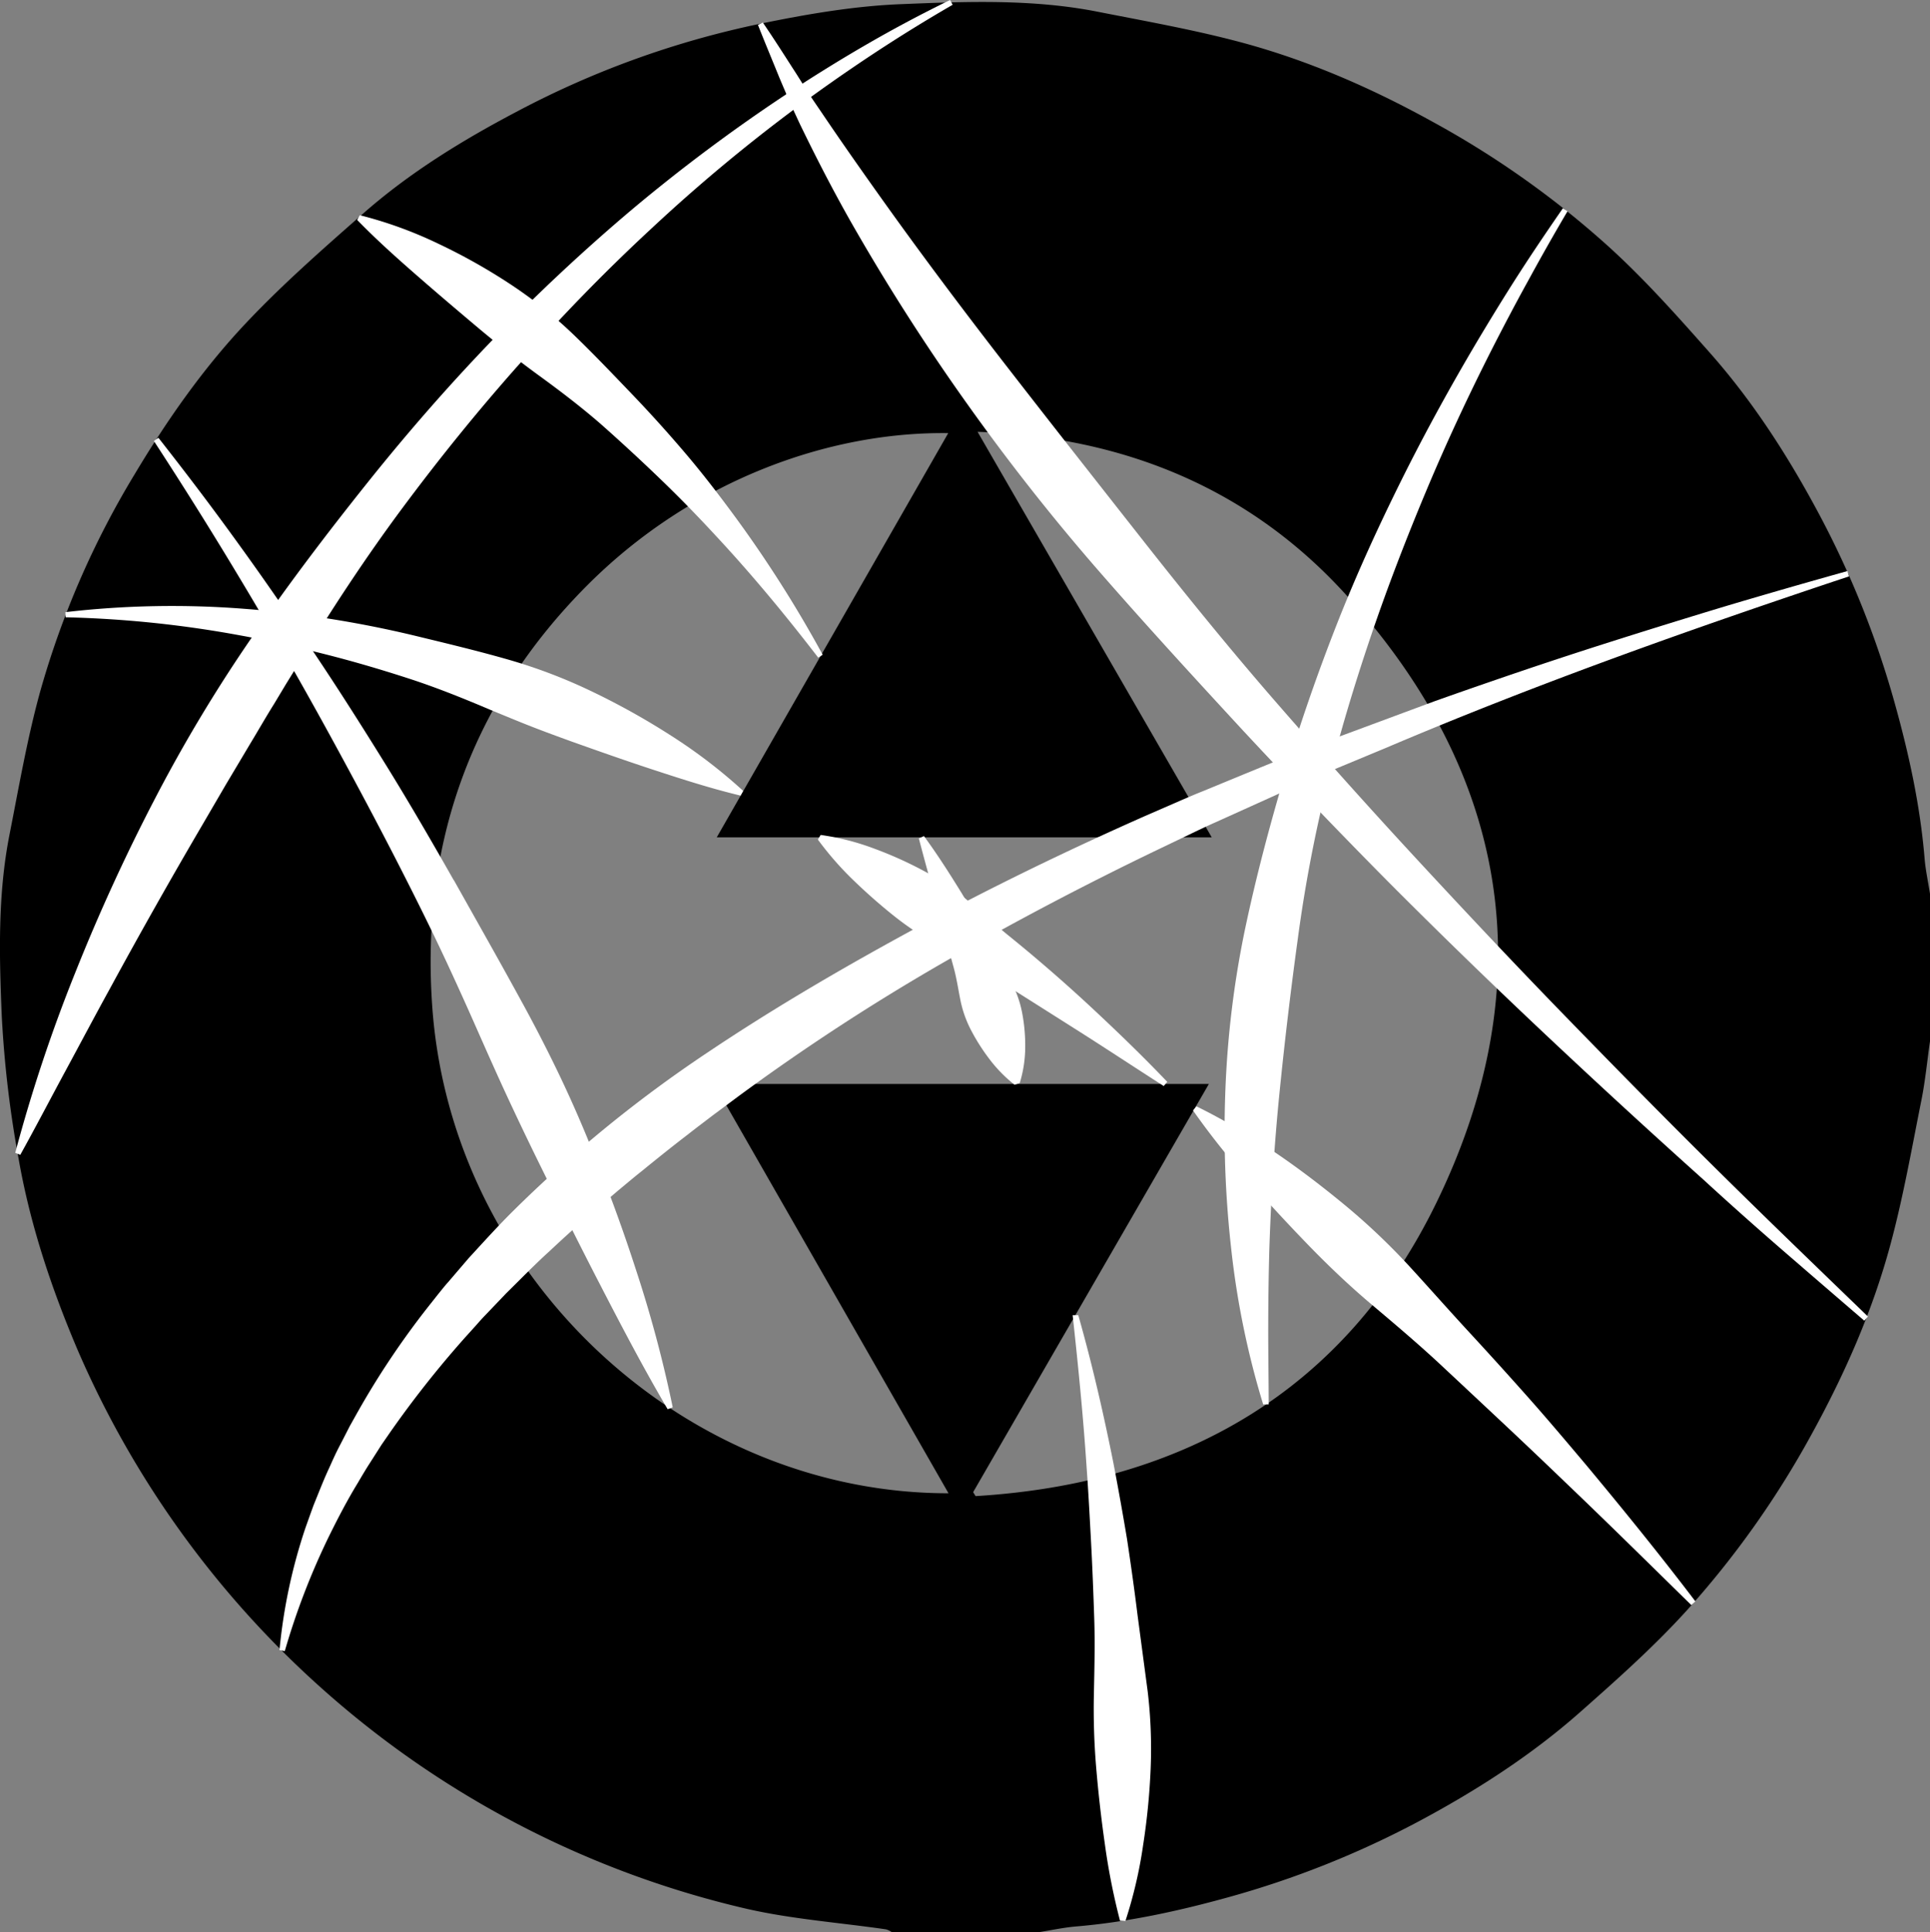 <svg xmlns="http://www.w3.org/2000/svg" viewBox="0 0 571.06 571.78"><rect x="0" y="0" width="571.06" height="571.78" fill="#808080" stroke="none"/><defs><style>.cls-1{fill:#fff;}</style></defs><title>Asset 3</title><g id="Layer_2" data-name="Layer 2"><g id="Layer_1-2" data-name="Layer 1"><path d="M307.51,571.78H263.86a6.06,6.06,0,0,0-1.66-.81c-13.73-2-27.68-3-41.15-6.06A285.11,285.11,0,0,1,95.28,499.72,286.33,286.33,0,0,1,22.94,399.43c-7.72-18.17-14-36.92-17.41-56.39a326,326,0,0,1-5-42.19c-.76-18-1.23-36,2.28-53.84,2.78-14.08,5.21-28.27,9-42.08a259.74,259.74,0,0,1,28-64.53c9.56-16,20.25-31.3,33-44.82,10.92-11.58,23-22.15,34.94-32.65,13.62-11.93,29-21.38,45-29.81A271.23,271.23,0,0,1,224.83,7.05c13.69-2.82,27.66-5.24,41.59-5.81,19.43-.79,39.05-1.58,58.36,2.23,14.2,2.8,28.5,5.33,42.47,9.07C387,17.85,405.71,26,423.69,35.93a272.76,272.76,0,0,1,52.6,37.34c10.56,9.63,20.14,20.4,29.63,31.13,12.9,14.57,23.36,30.92,32.49,48.07a276.92,276.92,0,0,1,22.32,56c4.15,14.92,7.43,30,8.72,45.48.29,3.54,1.06,7,1.61,10.56v43.65c-.83,5.79-1.39,11.64-2.53,17.37-2.84,14.19-5.34,28.49-9.09,42.45-5.29,19.78-13.51,38.45-23.39,56.43A273.51,273.51,0,0,1,498.72,477c-9.63,10.56-20.4,20.14-31.13,29.63-14.57,12.89-30.91,23.36-48,32.48a277,277,0,0,1-56,22.31c-14.92,4.14-30,7.43-45.47,8.71C314.52,570.46,311,571.23,307.51,571.78Zm-26.94-443.6c-35.66-.49-76.15,14.23-106.94,45.17-34.15,34.31-49.2,76.49-45.72,124.72,5.79,80.37,74.86,143.9,152.74,143.84-23.15-40.43-46.16-80.63-69.36-121.13h146.4l-69.75,120.8.72,1.17c61.29-3.69,109.17-31.09,136.28-86.68,31.79-65.2,21.88-127.18-27.26-180.7-28.37-30.9-65.32-46.11-108.43-47.58,23.35,40.43,46.18,80,69.28,120H212.08Z"/><path class="cls-1" d="M281.88,1.41q-12.11,7-23.74,14.69t-22.83,16a498.22,498.22,0,0,0-42.67,35.63,545.9,545.9,0,0,0-38.73,39.74c-12.3,13.8-23.93,28.19-34.93,43s-21.15,30.29-30.73,46.09l-3.63,5.89-3.56,5.93c-2.45,3.91-4.73,7.93-7.12,11.87l-7.08,11.89-7,12Q45.88,268,32.56,292.5c-4.48,8.14-8.82,16.35-13.26,24.56S10.57,333.54,6,341.76l-1.49-.59A461,461,0,0,1,22.32,287.7a562.8,562.8,0,0,1,23.52-51.33A449.88,449.88,0,0,1,75,187.93c10.68-15.52,22.11-30.55,33.87-45.26S133,113.78,146.1,100.22a559.84,559.84,0,0,1,41.24-38.51A505.67,505.67,0,0,1,232.48,28q11.72-7.78,23.88-14.82T281.12,0Z"/><path class="cls-1" d="M273.38,247.43c3.95,5.37,7.53,11,11,16.62,1.72,2.82,3.42,5.73,5,8.57l2.38,4.41,2.3,4.43c1.49,3,3.3,5.81,4.92,8.75a31.44,31.44,0,0,1,3.42,9.33,51.28,51.28,0,0,1,.95,10.14,36.72,36.72,0,0,1-1.63,10.86l-1.53.47a41.47,41.47,0,0,1-7.59-7.8,59.26,59.26,0,0,1-5.32-8.42,33.55,33.55,0,0,1-3.17-9.13c-.63-3.19-1.12-6.46-2-9.58l-2.56-9.37-2.55-9.5c-1.66-6.35-3.47-12.66-5.12-19.09Z"/><path class="cls-1" d="M319,389.2h0l0-.16c4.13,14.51,7.51,29.24,10.47,44.07q2.13,11.13,4,22.33c1.13,7.48,2.19,15,3.11,22.49l3,22.58a143.58,143.58,0,0,1,.89,22.71A202,202,0,0,1,338.24,546,133.06,133.06,0,0,1,333,568.47l-1.6-.05a195,195,0,0,1-4.46-22.51q-1.6-11.19-2.55-22.32a207.24,207.24,0,0,1-.72-22.29c.15-7.45.35-14.92.1-22.38s-.53-14.9-.93-22.36-.79-14.92-1.33-22.39c-1-14.93-2.47-29.85-4.11-44.81v-.15H319Z"/><path class="cls-1" d="M242.1,194.62c-9.68-12.59-19.76-24.77-30.5-36.28q-8-8.67-16.47-16.82T177.89,125.6c-5.88-5.13-12.11-9.87-18.4-14.45s-12.37-9.38-18.32-14.39-11.91-10.07-17.86-15.27S111.43,71,105.68,65.08l.79-1.39a122.33,122.33,0,0,1,23,8.33A172.87,172.87,0,0,1,150.7,83.91a131.15,131.15,0,0,1,19,15.12c5.85,5.63,11.43,11.5,17,17.3s11,11.82,16.2,17.94,10.1,12.53,14.85,19a363.34,363.34,0,0,1,25.67,40.49Z"/><path class="cls-1" d="M547.09,170.57C500.78,186,454.76,202.3,409.93,221.39l-16.85,7c-2.82,1.17-5.6,2.36-8.36,3.63l-8.32,3.76-16.62,7.51c-2.78,1.23-5.52,2.54-8.26,3.86l-8.22,3.94Q310.4,266.87,278.85,285a645.52,645.52,0,0,0-60.66,39.65L211,330c-2.39,1.83-4.8,3.63-7.16,5.49-4.77,3.65-9.45,7.41-14.1,11.2-2.35,1.86-4.63,3.81-6.94,5.71l-6.83,5.84q-6.81,5.85-13.35,12c-4.42,4-8.58,8.3-12.84,12.49l-6.18,6.47c-1.05,1.07-2,2.18-3,3.3l-3,3.32a305.57,305.57,0,0,0-22.17,28.06l-2.55,3.69-2.4,3.77c-.8,1.26-1.62,2.51-2.4,3.79s-1.53,2.56-2.29,3.85c-3.11,5.11-5.87,10.42-8.52,15.81a211.69,211.69,0,0,0-13,33.81l-1.57-.29A160.3,160.3,0,0,1,90.43,452l1.57-4.4.8-2.2.88-2.17c1.17-2.89,2.31-5.8,3.64-8.63.64-1.42,1.27-2.85,1.94-4.26s1.41-2.79,2.12-4.18l2.14-4.17,2.29-4.09a245.69,245.69,0,0,1,20.85-31.14l2.91-3.68c1-1.22,1.94-2.44,3-3.62l6.09-7.11c4.22-4.59,8.4-9.23,12.82-13.64a386.5,386.5,0,0,1,57.62-47.07c20.55-13.8,41.9-26.18,63.54-37.87s43.79-22.38,66.22-32.31l8.43-3.67c2.81-1.23,5.62-2.45,8.47-3.59l17-7,8.51-3.48c2.82-1.18,5.69-2.29,8.56-3.35L407,214l17.21-6.39q8.64-3.08,17.32-6.06,17.36-6,34.82-11.55t35-10.84Q529,173.92,546.63,169Z"/><path class="cls-1" d="M463.81,62.51q-5.9,10-11.47,20.24c-3.75,6.78-7.35,13.64-10.87,20.53-7,13.8-13.54,27.82-19.5,42.06s-11.51,28.62-16.44,43.2-9.36,29.32-13,44.19A425.17,425.17,0,0,0,384,277.85q-3.12,22.69-5.4,45.42c-1.53,15.17-2.48,30.43-3,45.77-.23,7.68-.33,15.37-.35,23.11s.12,15.49.14,23.33v.13h-1.6v.12a249.88,249.88,0,0,1-9.5-46.21,311.62,311.62,0,0,1-1.7-47.33,287.08,287.08,0,0,1,5.75-47c3.25-15.45,7.29-30.72,11.77-45.76s9.64-29.92,15.37-44.52S407.75,156,414.71,142s14.49-27.69,22.44-41.1c4-6.69,8.06-13.34,12.28-19.89s8.59-13,13-19.37Z"/><path class="cls-1" d="M19.34,181.16a274,274,0,0,1,52.82-1q13.23,1,26.4,3.12t26.09,5.31c8.63,2.09,17.28,4.18,25.85,6.64a157.18,157.18,0,0,1,24.88,9.52,215.26,215.26,0,0,1,23.25,13,155.09,155.09,0,0,1,21.26,16.29l-.76,1.41c-8.77-2.11-17.12-4.8-25.4-7.51s-16.43-5.59-24.53-8.47c-4-1.45-8.07-2.94-12.06-4.5s-7.94-3.22-11.92-4.85c-7.9-3.36-15.89-6.59-24.06-9.25s-16.43-5.1-24.77-7.21-16.75-4.07-25.25-5.61a325.43,325.43,0,0,0-51.72-5.37Z"/><path class="cls-1" d="M500.44,475c-12.41-12.16-24.74-24.35-37.27-36.31q-9.35-9-18.82-17.88t-18.93-17.72c-6.35-5.86-12.95-11.45-19.53-17S393,374.54,387,368.34s-11.88-12.54-17.6-19.08A225.42,225.42,0,0,1,353,328.63l1-1.23c16.05,7.9,30.41,18.07,43.88,29.19a195.78,195.78,0,0,1,19,18c5.91,6.44,11.68,13,17.59,19.4s11.76,12.86,17.54,19.37,11.4,13.17,17,19.81c11.15,13.37,22.1,26.88,32.63,40.73Z"/><path class="cls-1" d="M344.32,321.39c-8.89-5.7-17.66-11.5-26.53-17.11s-17.69-11.22-26.53-16.76c-2.21-1.39-4.48-2.69-6.76-4l-6.89-3.78a90.52,90.52,0,0,1-13-8.61c-4.08-3.25-8-6.69-11.85-10.4A93.5,93.5,0,0,1,242,248.46l.82-1.37a73.52,73.52,0,0,1,16,4.1,114.37,114.37,0,0,1,14.64,6.61,77,77,0,0,1,13.17,8.95l1.58,1.33.39.34.31.27.73.64,3,2.63c2,1.74,4,3.48,6.08,5.15q12.33,10,24,20.84c7.75,7.22,15.36,14.55,22.66,22.21Z"/><path class="cls-1" d="M46.87,129.56q6.08,7.73,12,15.56t11.68,15.82c7.68,10.6,15.15,21.46,22.44,32.34s14.34,22,21.25,33.17,13.5,22.54,20,34A5.61,5.61,0,0,1,135,263v.37h0l-.73-2.94,10.37,18.47q5.19,9.24,10.27,18.55t9.71,18.85q4.62,9.54,8.69,19.33c5.42,13.06,10.39,26.3,14.74,39.77a367.5,367.5,0,0,1,11,41.07l-1.5.57c-7.22-12.27-13.73-24.74-20.17-37.21s-12.67-25-18.82-37.53q-4.6-9.41-9-18.91c-2.92-6.34-5.75-12.72-8.57-19.11s-5.69-12.76-8.64-19.1-6-12.62-9.13-18.88l-.15-.3a5.64,5.64,0,0,1-.59-2.63h0l.74,2.93c-5.81-11.65-11.83-23.2-18-34.69s-12.42-22.91-18.89-34.23-13.09-22.55-19.89-33.72-13.77-22.2-20.91-33.16Z"/><path class="cls-1" d="M551.61,390.83q-12-10.31-24-20.7T504,349.08q-23.58-21.15-46.68-42.89T411.8,262q-22.37-22.55-44-45.8C353.42,200.62,339.08,185,325.14,169s-27.08-32.73-39.39-50.07a631.27,631.27,0,0,1-34.3-53.82c-5.23-9.27-10.11-18.75-14.74-28.33q-1.69-3.61-3.34-7.25c-1-2.46-2.1-4.9-3.1-7.37-2-4.92-4.05-9.83-6-14.78l1.44-.71c3,4.4,5.85,8.84,8.69,13.28,1.44,2.2,2.82,4.44,4.22,6.66s2.91,4.38,4.39,6.56C248.89,41.89,254.93,50.48,261,59c12.17,17.07,24.76,33.8,37.6,50.35s25.78,33,38.76,49.51,26.2,32.84,40,48.71,27.84,31.56,42.13,47,28.73,30.8,43.41,45.91,29.45,30.17,44.45,45q11.24,11.12,22.6,22.13t22.75,22Z"/></g></g></svg>